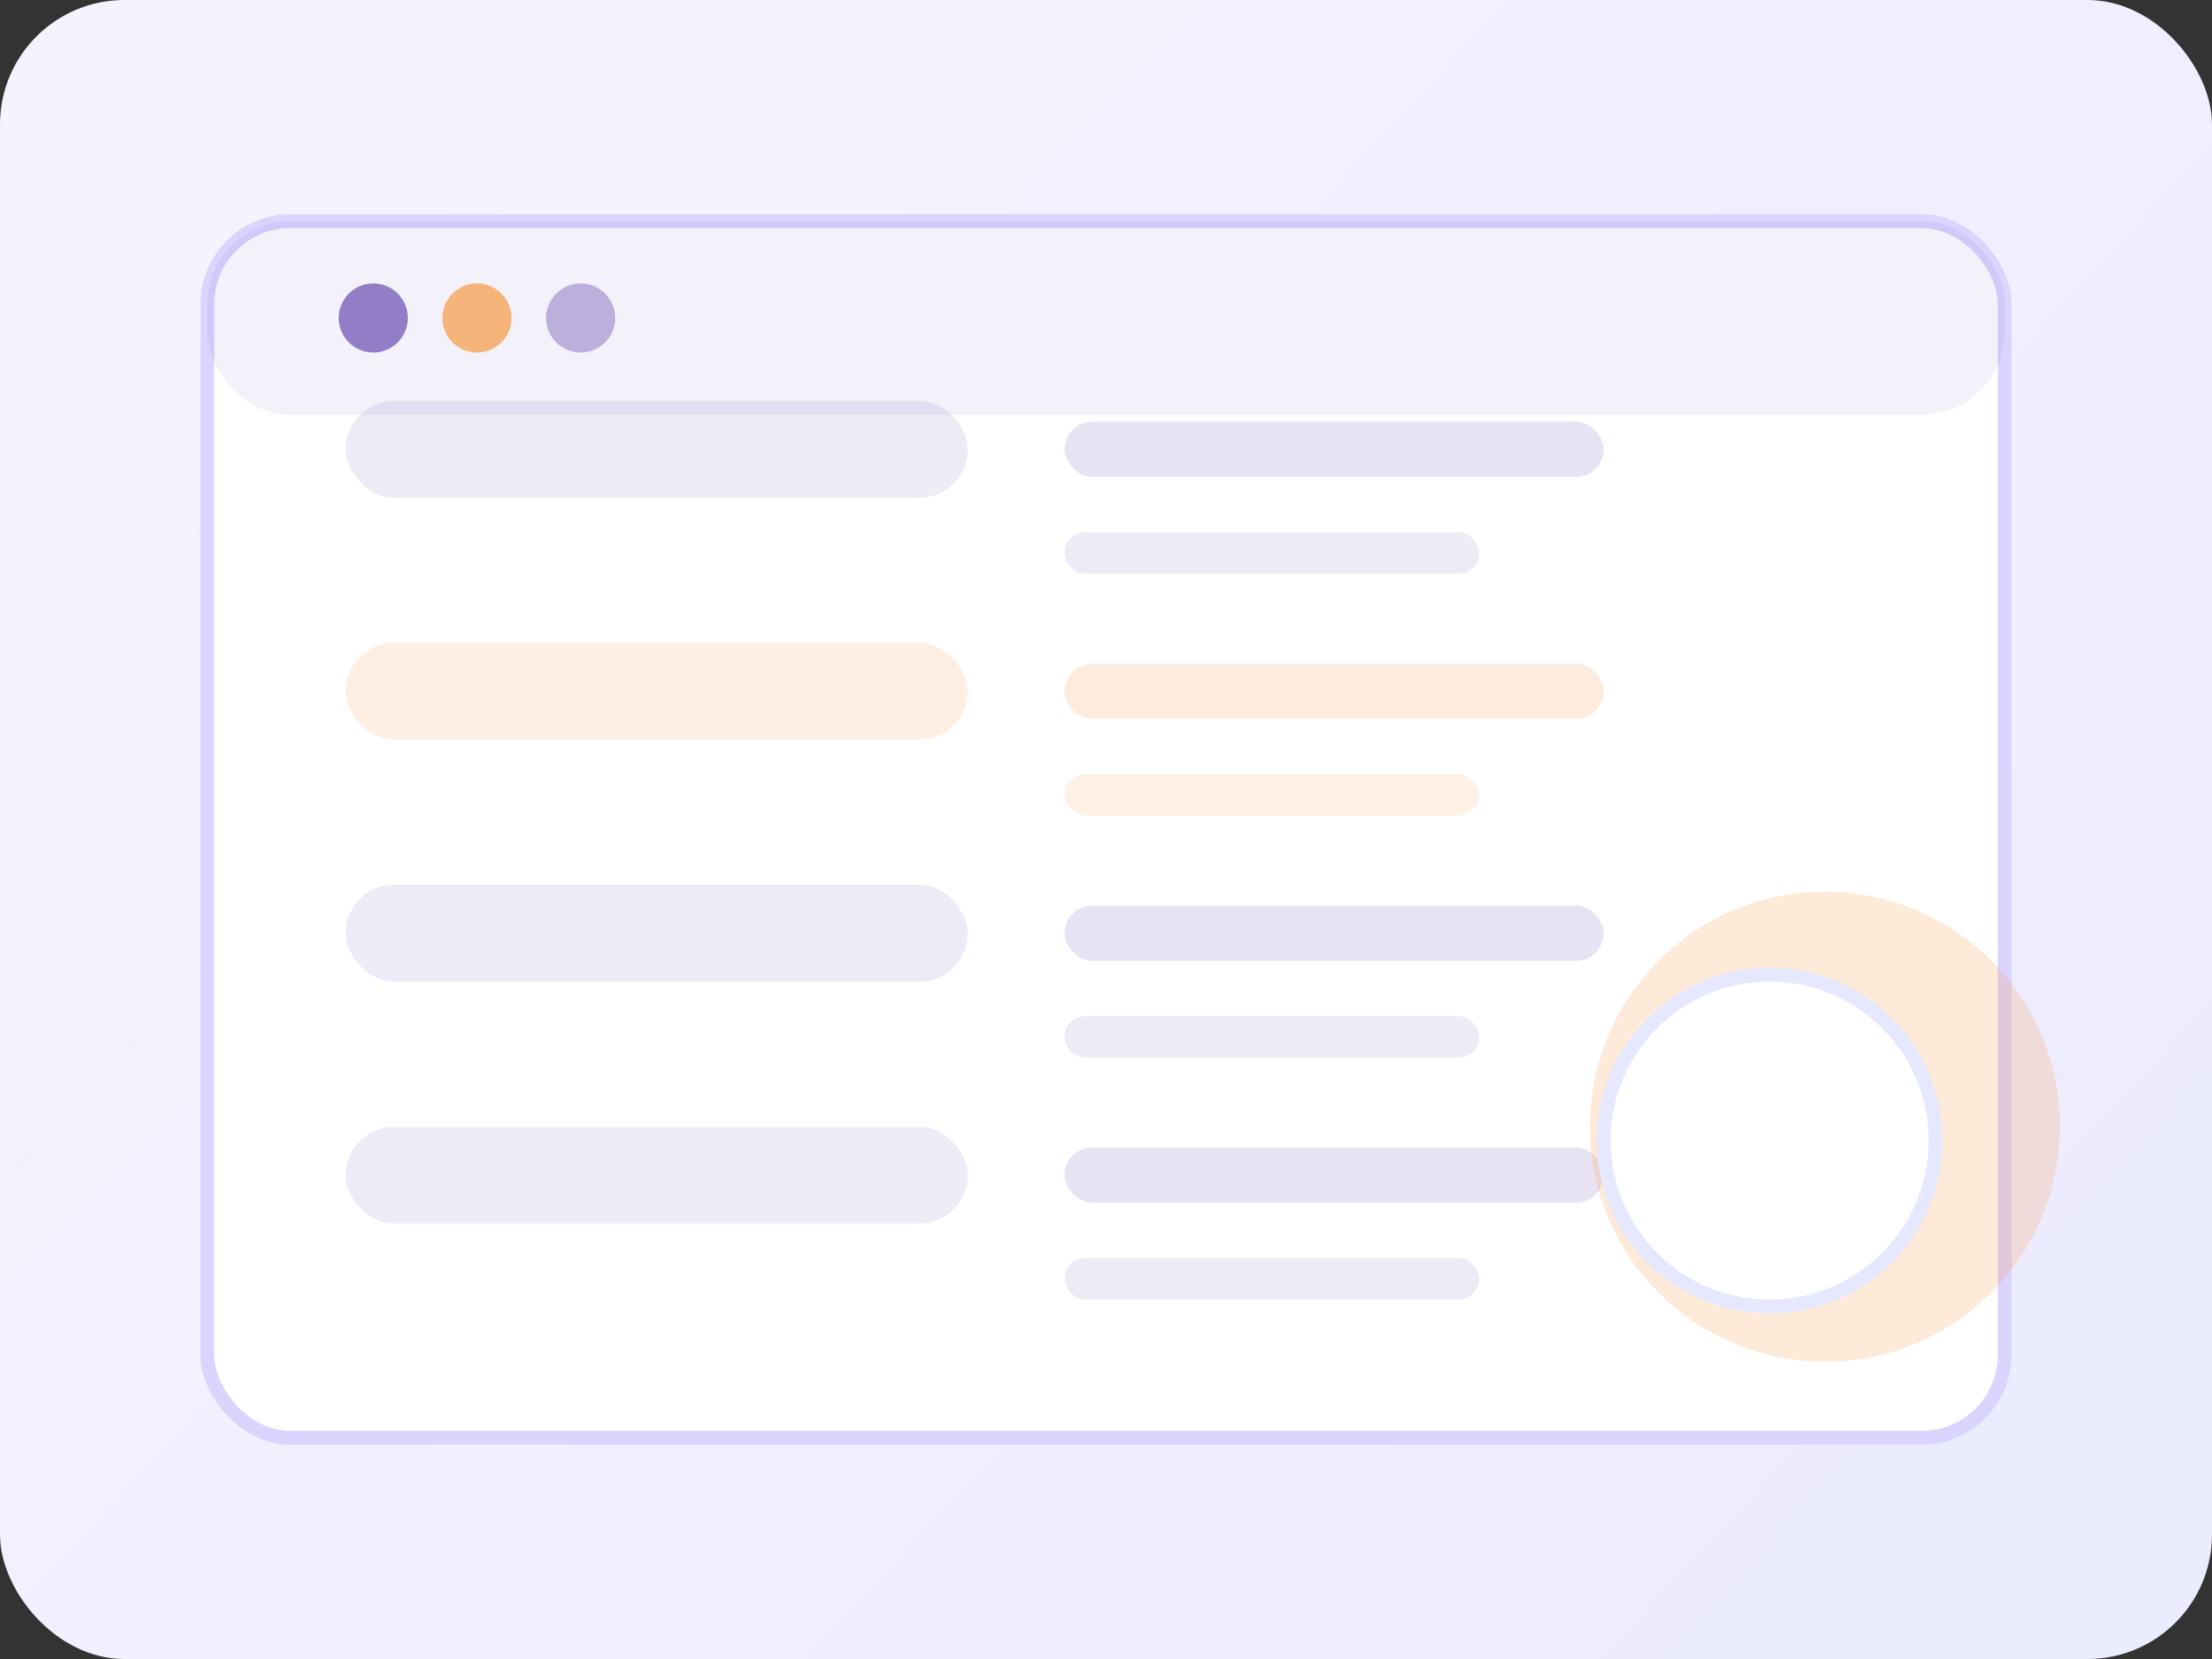 <svg width="640" height="480" viewBox="0 0 640 480" fill="none" xmlns="http://www.w3.org/2000/svg">
  <rect x="0" y="0" width="640" height="480" fill="#333333" stroke="none"/>
  <rect width="640" height="480" rx="36" fill="url(#paint0_linear)" />
  <rect x="60" y="64" width="520" height="352" rx="24" fill="white" stroke="#DAD4FF" stroke-width="4" />
  <rect x="100" y="116" width="180" height="28" rx="14" fill="#6C4CB1" fill-opacity="0.12" />
  <rect x="308" y="122" width="156" height="16" rx="8" fill="#6C4CB1" fill-opacity="0.16" />
  <rect x="308" y="154" width="120" height="12" rx="6" fill="#6C4CB1" fill-opacity="0.12" />
  <rect x="100" y="186" width="180" height="28" rx="14" fill="#F59A45" fill-opacity="0.16" />
  <rect x="308" y="192" width="156" height="16" rx="8" fill="#F59A45" fill-opacity="0.18" />
  <rect x="308" y="224" width="120" height="12" rx="6" fill="#F59A45" fill-opacity="0.14" />
  <rect x="100" y="256" width="180" height="28" rx="14" fill="#6C4CB1" fill-opacity="0.12" />
  <rect x="308" y="262" width="156" height="16" rx="8" fill="#6C4CB1" fill-opacity="0.16" />
  <rect x="308" y="294" width="120" height="12" rx="6" fill="#6C4CB1" fill-opacity="0.12" />
  <rect x="100" y="326" width="180" height="28" rx="14" fill="#6C4CB1" fill-opacity="0.12" />
  <rect x="308" y="332" width="156" height="16" rx="8" fill="#6C4CB1" fill-opacity="0.16" />
  <rect x="308" y="364" width="120" height="12" rx="6" fill="#6C4CB1" fill-opacity="0.12" />
  <circle cx="528" cy="326" r="68" fill="#F59A45" fill-opacity="0.2" />
  <circle cx="512" cy="330" r="48" fill="white" stroke="#E6E8FF" stroke-width="4" />
  <rect x="60" y="64" width="520" height="56" rx="24" fill="#6C4CB1" fill-opacity="0.08" />
  <circle cx="108" cy="92" r="10" fill="#6C4CB1" fill-opacity="0.7" />
  <circle cx="138" cy="92" r="10" fill="#F59A45" fill-opacity="0.7" />
  <circle cx="168" cy="92" r="10" fill="#6C4CB1" fill-opacity="0.4" />
  <defs>
    <linearGradient id="paint0_linear" x1="104" y1="40" x2="548" y2="452" gradientUnits="userSpaceOnUse">
      <stop stop-color="#F6F3FF" />
      <stop offset="1" stop-color="#ECECFF" />
    </linearGradient>
  </defs>
</svg>
